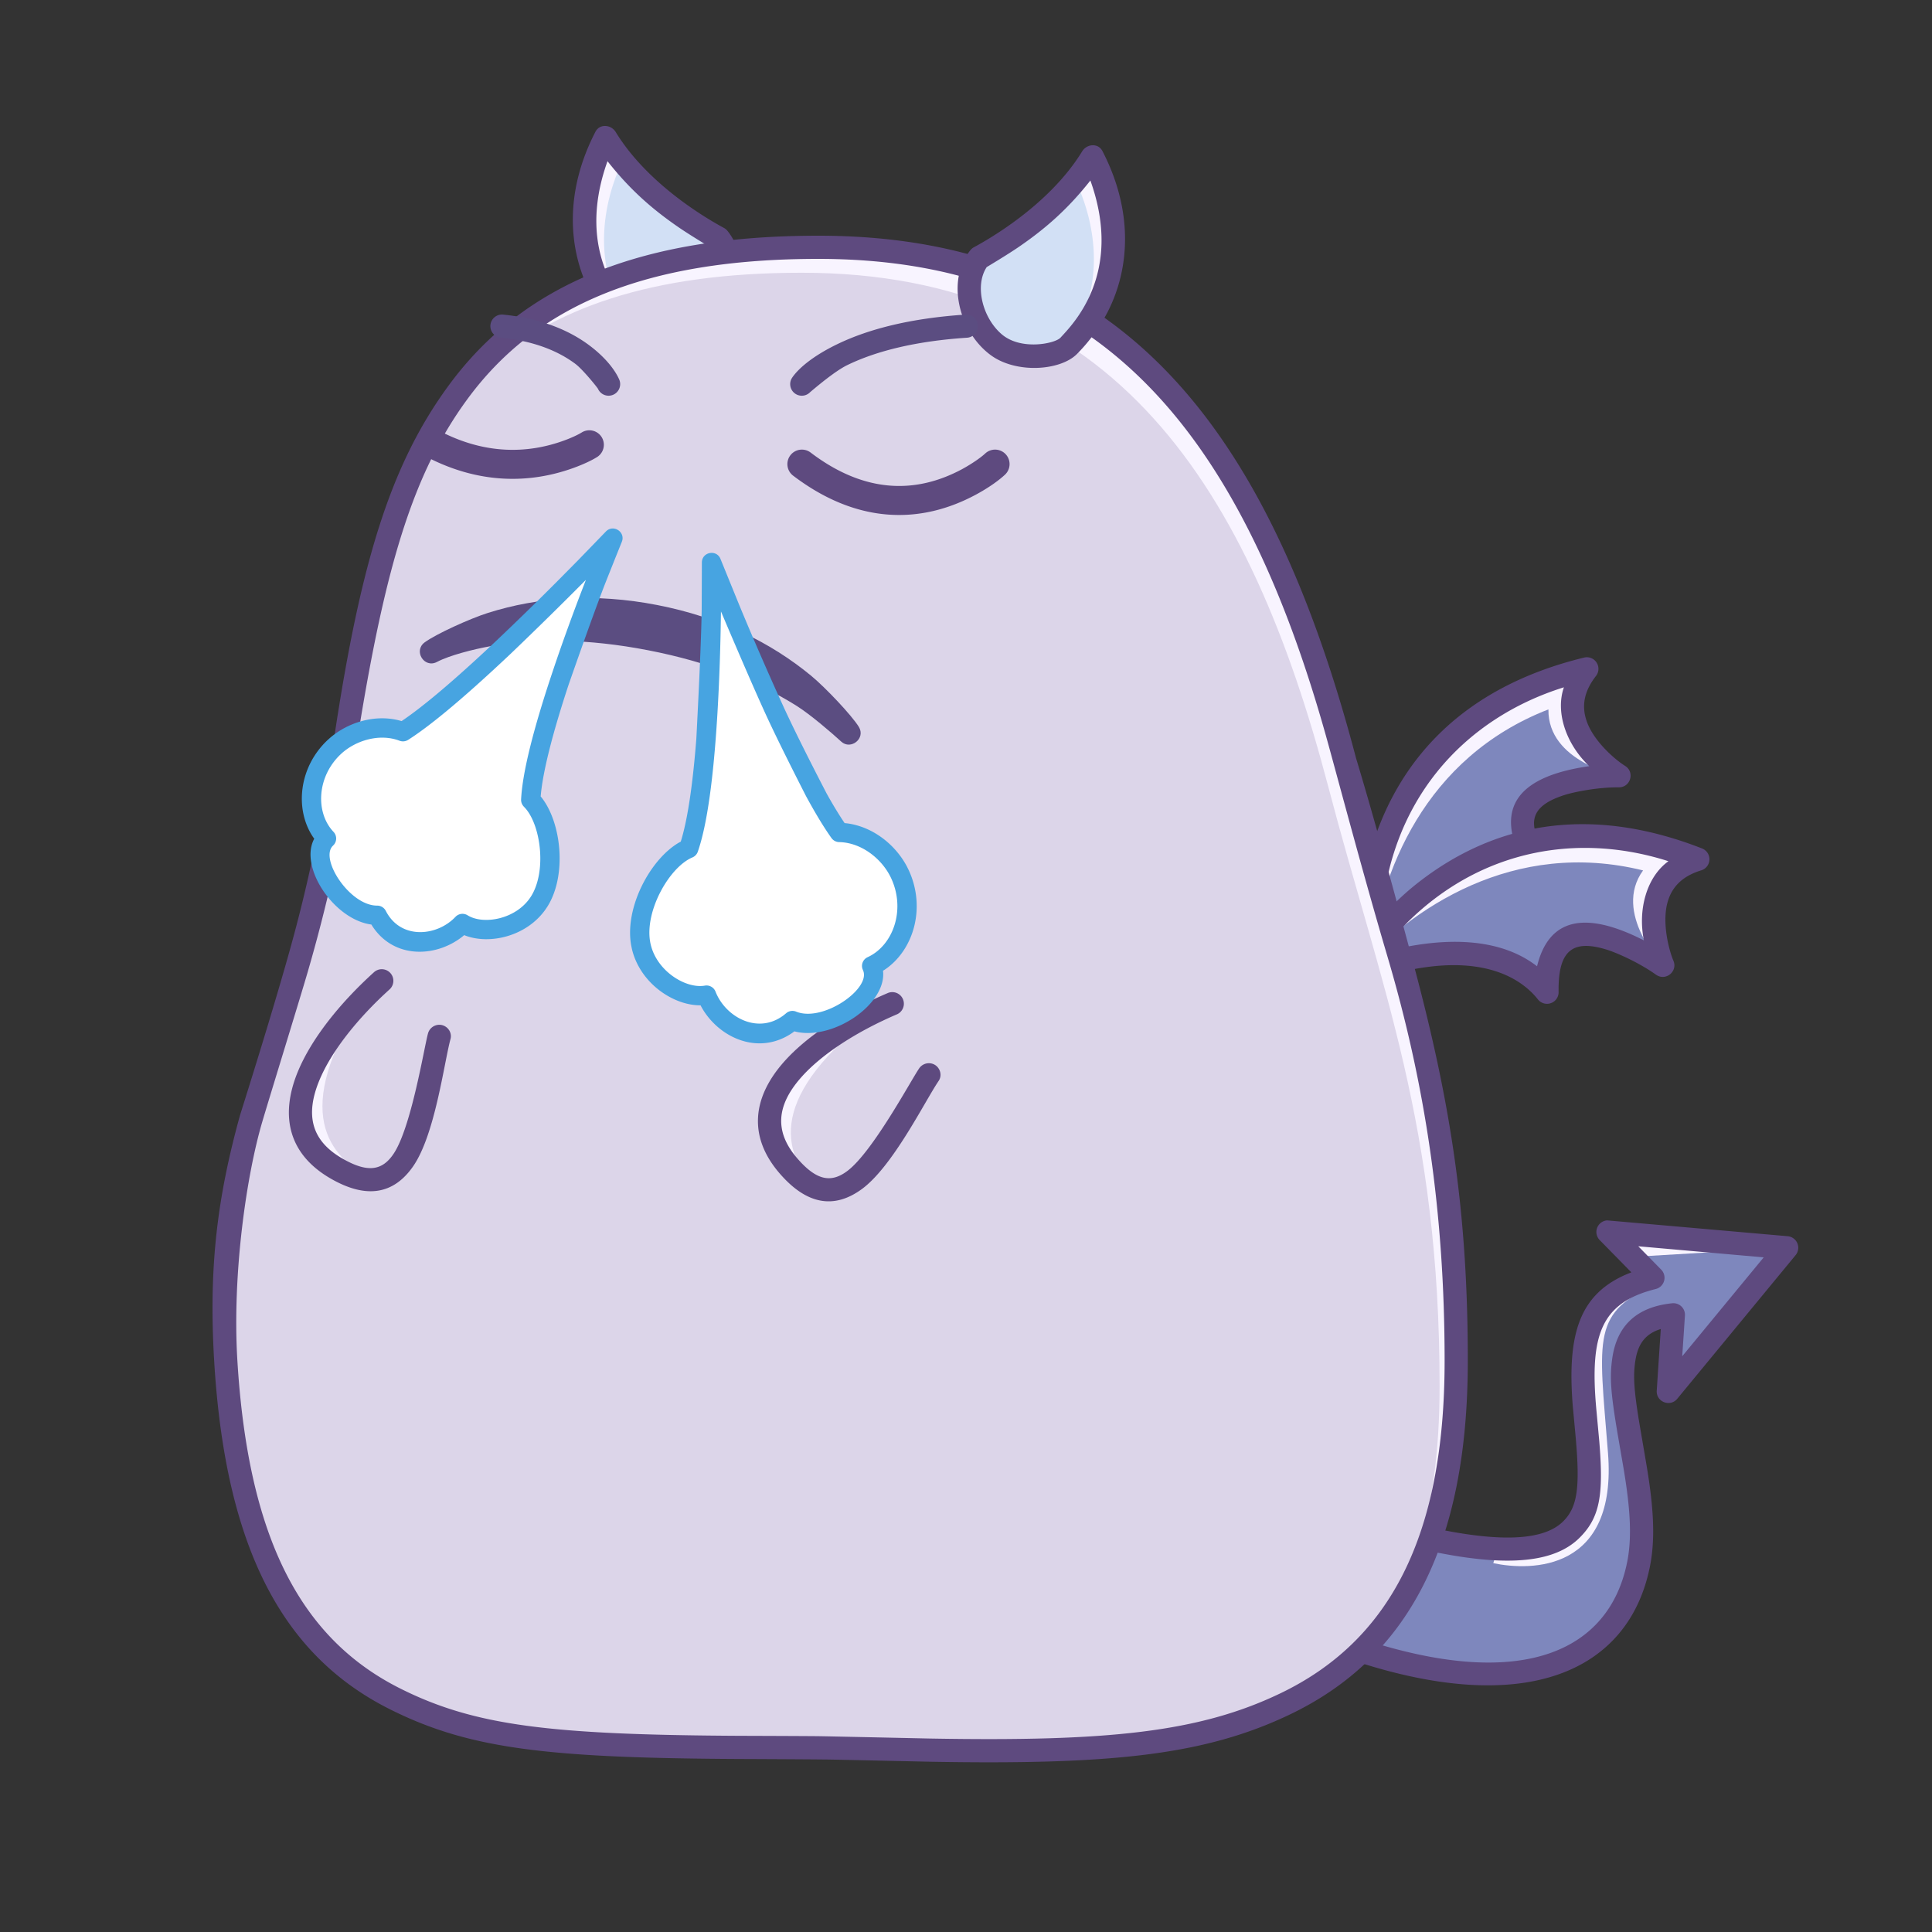 <svg data-id="195-f198d1fe1556cc7-victory" xmlns="http://www.w3.org/2000/svg" viewBox="0 0 100 100"><rect x="0" y="0" width="100" height="100" fill="#333333" stroke="none"/><g fill="none" fill-rule="evenodd"><path fill="#7e87bd" d="m83.23 63.766 9.246.818-6.124 7.434.26-3.964c-5.261.545-.802 7.83-1.795 12.884-.688 3.503-4.24 8.004-14.967 4.313L72 79.182c18.936 5.048 3.86-10.616 13.556-13.045z"/><path fill="#f8f4ff" d="m83.23 63.766 9.246.818-7.59.449c.715.463 1.03.918.947 1.365-3.453 1.566-3.091 2.67-2.604 8.8.487 6.13-3.946 6.13-5.934 5.712.338-1.621 4.303-.505 4.687-2.985.525-3.385-2.023-10.386 3.574-11.788z"/><path fill="#5e4a7f" fill-rule="nonzero" d="M83.187 63.167a.6.6 0 0 0-.386 1.02l1.638 1.67-.12.047c-2.575 1.038-3.207 3.137-2.915 6.84l.152 1.638c.229 2.603.104 3.628-.658 4.375-1.117 1.096-3.824 1.157-8.743-.154a.6.6 0 0 0-.72.379l-2.15 6.068a.6.6 0 0 0 .37.768c9.337 3.213 14.683.67 15.75-4.764.219-1.112.209-2.336.02-3.857l-.051-.387c-.042-.3-.086-.588-.142-.928l-.392-2.296c-.268-1.651-.312-2.37-.197-3.14l.03-.17c.142-.715.478-1.175 1.111-1.425l.178-.063-.209 3.19c-.038.582.692.871 1.062.422l6.125-7.434a.6.6 0 0 0-.41-.98zm1.61 1.34 6.492.574-4.217 5.118.14-2.106a.6.6 0 0 0-.661-.636c-1.849.192-2.848 1.166-3.095 2.812-.15 1.006-.084 1.84.276 3.973l.28 1.624c.073.427.125.762.173 1.11.22 1.582.249 2.798.043 3.846l-.044.208c-.965 4.322-5.173 6.405-12.996 4.024l-.569-.18 1.763-4.973.243.062c4.823 1.201 7.668 1.068 9.114-.35 1.082-1.06 1.266-2.236 1.04-5.006l-.153-1.66c-.35-3.866.247-5.52 3.075-6.228a.6.6 0 0 0 .283-1.002z"/><path fill="#7e87bd" d="M70.893 49.822S69.558 37.68 82.134 34.62c-2.357 3.024 1.664 5.533 1.664 5.533s-7.496-.088-4.101 4.58c-4.815-1.433-8.804 5.09-8.804 5.09z"/><path fill="#f8f4ff" d="M82.134 34.619c-2.357 3.024 1.664 5.533 1.664 5.533s-3.693-.716-3.652-3.434c-6.408 2.492-8.73 8.434-9.253 13.104-.48-1.596-.35-11.78 11.241-15.203z"/><path fill="#5e4a7f" fill-rule="nonzero" d="M70.897 44.207c-.387 1.356-.842 4.164-.6 5.68.089.56.773.733 1.108.248 3.81-5.526 6.975-5.17 8.12-4.829a.6.6 0 0 0 .657-.927c-1.317-1.81-.914-2.685.808-3.233.482-.153 1.698-.402 2.8-.394.609.004.84-.788.325-1.109s-1.594-1.248-1.97-2.263c-.293-.789-.18-1.569.463-2.392a.6.6 0 0 0-.615-.952c-6.184 1.505-9.684 5.216-11.096 10.171zm10.05-8.632c-.449 1.292.113 2.942 1.313 4.082-3.744.53-4.589 2.143-3.757 4.272-1-.039-3.661.044-7.028 4.076.306-6.5 4.266-10.805 9.472-12.43z"/><path fill="#7e87bd" d="M69.94 50.47s5.882-10.713 17.94-5.995c-3.669 1.123-1.817 5.487-1.817 5.487s-6.088-4.377-5.99 1.395c-3.12-3.94-10.134-.888-10.134-.888z"/><path fill="#f8f4ff" d="M87.88 44.475c-3.669 1.123-1.817 5.487-1.817 5.487s-2.613-2.708-1.018-4.91c-6.68-1.64-11.994 1.893-15.106 5.417.524-1.583 6.48-9.849 17.94-5.994z"/><path fill="#5e4a7f" fill-rule="nonzero" d="M73.168 45.872c-1.096.889-3.082 2.927-3.755 4.308a.602.602 0 0 0 .766.84c6.295-2.337 8.682-.228 9.424.71a.6.6 0 0 0 1.07-.383c-.037-2.24.795-2.724 2.52-2.184.482.152 1.622.647 2.52 1.286.495.353 1.14-.163.903-.721s-.589-1.939-.315-2.985c.214-.815.755-1.388 1.754-1.694a.6.6 0 0 0 .043-1.133c-5.929-2.32-10.927-1.29-14.93 1.956zm13.19-1.296c-1.11.8-1.598 2.474-1.27 4.098-3.37-1.718-4.989-.882-5.53 1.34-.798-.607-3.024-2.067-8.098-.698 3.985-5.15 9.7-6.4 14.898-4.74z"/><path fill="#d2e0f5" d="M31.34 7.118s-3.1 5.368 1.22 9.778c.507.518 2.445.922 3.691 0 1.247-.923 2.059-3.185.935-4.57-4.332-2.363-5.846-5.208-5.846-5.208z"/><path fill="#f8f4ff" d="M31.34 7.118s-3.1 5.368 1.22 9.778c.076.078.185.154.32.223-2.859-3.683-1.157-7.761-.662-8.767-.616-.743-.878-1.234-.878-1.234z"/><path fill="#5e4a7f" fill-rule="nonzero" d="M31.87 6.836c1.741 2.846 5.016 4.643 5.603 4.963a.6.6 0 0 1 .179.148c1.274 1.571.598 4.216-1.044 5.431-1.322.979-3.62.814-4.477-.062a8.892 8.892 0 0 1-1.594-2.195c-1.158-2.278-1.3-5.246.284-8.303.219-.423.807-.377 1.049.018zm-.426 1.508c-1.748 4.876.976 7.5 1.544 8.132.278.31 2.04.681 3.04-.169.998-.85 1.42-2.516.781-3.482-.747-.449-1.304-.8-1.672-1.052-1.371-.942-2.527-1.95-3.693-3.43z"/><path fill="#dcd5e9" fill-rule="nonzero" d="M40.495 90.768c15.991 0 35.019 3.4 35.019-20.018 0-13.473-3.022-20.597-5.765-31.04-4.038-15.374-11.006-26.593-27.254-26.593-19.29 0-22.284 11.237-24.638 26.593-2.353 15.356-6.774 18.703-6.03 31.04 1.21 20.018 12.677 20.018 28.668 20.018z"/><path fill="#f8f4ff" d="M42.495 13.117c16.248 0 23.216 11.219 27.254 26.593 2.743 10.443 5.765 17.567 5.765 31.04 0 7.673-2.043 12.467-5.353 15.445 2.717-3.017 4.353-7.578 4.353-14.445 0-13.473-3.022-20.597-5.765-31.04-4.038-15.374-11.006-26.593-27.254-26.593-7.814 0-12.954 1.844-16.46 5.058 3.51-3.829 8.868-6.058 17.46-6.058z"/><path fill="#5e4a7f" fill-rule="nonzero" d="M42.354 12.2c14.98 0 23.083 8.953 27.834 27.04.726 2.394 1.732 5.997 3.016 10.809 1.925 7.217 2.769 12.852 2.769 20.384 0 9.603-3.135 15.392-9.185 18.297-4.424 2.124-9.274 2.621-18.61 2.457-2.909-.064-4.608-.101-5.099-.11s-2.125-.02-4.902-.032c-9.917-.055-13.91-.536-17.968-2.56-5.58-2.783-8.538-8.354-9.122-18.016-.29-4.82.144-8.441 1.337-12.746 1.133-3.603 1.995-6.462 2.585-8.577.886-3.173 1.628-6.572 2.292-10.986 1.378-9.164 2.942-14.129 5.898-18.176 3.805-5.21 9.836-7.784 19.155-7.784zm0 1.2c-8.961 0-14.626 2.418-18.186 7.292-2.755 3.77-4.198 8.501-5.597 17.127l-.404 2.563a82.547 82.547 0 0 1-2.23 9.892c-.381 1.318-1.973 6.473-2.356 7.77-.82 2.77-1.566 7.883-1.296 12.353.56 9.268 3.309 14.445 8.46 17.014 3.836 1.914 7.738 2.38 17.471 2.434 2.444.008 3.837.015 4.181.02s2.273.046 5.786.122c9.155.161 13.885-.322 18.086-2.339 5.604-2.69 8.504-8.047 8.504-17.215 0-7.704-1.015-14.346-2.954-20.908-1.199-4.058-2.384-8.524-3.073-11.026C64.088 21.589 56.396 13.4 42.354 13.4z"/><path fill="#f8f4ff" d="M42.031 61.34c-1.61-1.99-2.287-4.879 4.057-9.468 0 0-9.95 5.364-4.057 9.468z"/><path fill="#5e4a7f" fill-rule="nonzero" d="M40.547 54.996c-1.619 1.85-1.812 3.858-.2 5.731 1.4 1.626 2.82 1.868 4.253.826 1.61-1.17 3.264-4.544 3.985-5.606.186-.274.09-.651-.19-.827a.609.609 0 0 0-.827.19c-.432.637-2.384 4.28-3.685 5.28-.858.66-1.621.522-2.626-.645-1.188-1.381-1.06-2.728.193-4.159 1.077-1.23 2.932-2.412 4.988-3.29a.6.6 0 0 0-.471-1.103c-2.208.942-4.205 2.214-5.42 3.603z"/><path fill="#f8f4ff" d="M18.827 60.805c-2.171-1.357-3.754-3.87.752-10.28 0 0-7.664 8.318-.752 10.28z"/><path fill="#5e4a7f" fill-rule="nonzero" d="M15.405 55.497c-.928 2.278-.456 4.24 1.68 5.487 1.854 1.082 3.275.848 4.291-.605 1.142-1.633 1.607-5.363 1.943-6.603.086-.32-.127-.645-.45-.72a.609.609 0 0 0-.72.45c-.201.742-.86 4.824-1.765 6.196-.596.904-1.364 1.021-2.694.245-1.575-.919-1.891-2.235-1.173-3.997.617-1.515 1.987-3.237 3.646-4.738a.6.6 0 1 0-.806-.89c-1.78 1.61-3.255 3.465-3.952 5.175z"/><path fill="#d2e0f5" d="M56.542 8.117s3.1 5.368-1.22 9.778c-.507.518-2.445.922-3.691 0-1.247-.923-2.059-3.185-.935-4.57 4.332-2.363 5.846-5.208 5.846-5.208z"/><path fill="#f8f4ff" d="M56.542 8.117s3.1 5.368-1.22 9.778a1.245 1.245 0 0 1-.32.223c2.859-3.683 1.157-7.761.662-8.767.616-.743.878-1.234.878-1.234z"/><path fill="#5e4a7f" fill-rule="nonzero" d="M56.012 7.835c-1.741 2.846-5.016 4.643-5.603 4.963a.6.6 0 0 0-.179.148c-1.274 1.571-.598 4.216 1.044 5.431 1.322.979 3.62.814 4.477-.062a8.892 8.892 0 0 0 1.594-2.195c1.158-2.278 1.3-5.246-.284-8.303-.219-.423-.807-.377-1.049.018zm.426 1.508c1.748 4.876-.976 7.5-1.544 8.132-.278.31-2.04.681-3.04-.169-.998-.85-1.42-2.516-.781-3.482.747-.449 1.304-.8 1.672-1.052 1.371-.942 2.527-1.95 3.693-3.43z"/><g fill-rule="nonzero"><path fill="#5b4d81" d="M41.254 36.548c-1.993-1.256-4.54-2.275-7.693-2.888s-5.896-.624-8.214-.206c-.804.145-2.072.46-2.73.808s-1.236-.576-.634-1.015c.601-.44 2.363-1.236 3.273-1.523 2.588-.818 5.529-1.037 8.761-.408s5.876 1.934 7.97 3.662c.735.608 2.086 2.033 2.463 2.639.377.606-.417 1.22-.907.769s-1.598-1.402-2.29-1.838z"/><path fill="#5e4a7f" d="M30.107 22.386a.75.75 0 1 1 .796 1.272c-.243.152-.664.363-1.24.57-2.267.815-4.849.815-7.5-.538a.75.75 0 0 1 .683-1.336c2.246 1.147 4.405 1.147 6.31.462.468-.168.794-.332.95-.43zM50.994 23.473a.75.75 0 1 1 1.022 1.098c-.294.274-.811.66-1.526 1.043-2.849 1.524-6.124 1.524-9.439-.995a.75.75 0 1 1 .908-1.194c2.806 2.132 5.456 2.132 7.824.866.345-.185.908-.535 1.21-.818z"/><path fill="#5b4d81" d="M31.742 20.431a.6.6 0 0 1-.791-.307c-.025-.056-.775-.995-1.176-1.295-.932-.695-2.191-1.18-3.837-1.35a.6.6 0 1 1 .124-1.193c1.859.192 3.323.756 4.43 1.581.861.642 1.349 1.3 1.557 1.773a.6.6 0 0 1-.307.791zM41.162 20.378a.6.6 0 0 0 .773-.082c.86-.73 1.506-1.2 1.938-1.407 1.503-.726 3.533-1.232 6.167-1.408a.6.6 0 1 0-.08-1.197c-2.782.186-4.961.729-6.609 1.524-1.288.622-2.027 1.267-2.347 1.737a.6.6 0 0 0 .158.833z"/></g><path fill="#fff" d="M41.016 52.824c1.8.735 4.768-1.427 4.1-2.826 1.427-.653 2.406-2.715 1.465-4.747-.412-.89-1.546-2.133-3.138-2.165-2.467-3.45-6.615-13.968-6.615-13.968s.113 11.06-1.183 14.8c-1.187.5-2.85 2.856-2.486 4.919s2.484 2.834 3.409 2.67c.393 1.007 2.414 3.082 4.448 1.317zM19.53 47.375c-1.86.007-3.716-2.972-2.624-3.973-1.031-1.09-1.161-3.268.4-4.733.685-.641 2.134-1.337 3.557-.795C24.284 35.7 31.727 27.86 31.727 27.86s-4.059 9.765-4.25 13.544c.874.867 1.506 3.551.444 5.25s-3.216 1.623-3.978 1.147c-.709.752-3.242 1.868-4.414-.425z"/><path fill="#47a4e1" fill-rule="nonzero" d="m36.329 29.123-.01 2.434c-.017 1.22-.109 3.443-.276 6.666-.173 2.23-.42 3.997-.75 5.149l-.056.19-.095.051c-1.49.868-2.819 3.362-2.474 5.311l.04.195c.41 1.735 2.081 2.893 3.49 2.916l.062-.001.04.077c.878 1.591 2.965 2.575 4.743 1.327l.073-.056.137.033c1.952.394 4.624-1.457 4.455-3.136l-.005-.032.095-.06c1.495-1.01 2.137-3.204 1.238-5.146l-.088-.179c-.587-1.12-1.732-2.051-3.067-2.241l-.165-.019-.148-.222a22.53 22.53 0 0 1-.793-1.33c-.992-1.915-1.736-3.414-2.233-4.497a160.337 160.337 0 0 1-2.276-5.231l-.972-2.388c-.203-.516-.97-.366-.965.189zm.97 3.555.018-1.03c1.034 2.435 1.805 4.209 2.316 5.322.452.986 1.149 2.4 2.09 4.243.485.892.924 1.618 1.314 2.164a.5.5 0 0 0 .397.21c1.163.023 2.232.876 2.694 1.874.759 1.637.097 3.48-1.219 4.082a.5.5 0 0 0-.275.585l.032.085c.45.945-2.062 2.719-3.46 2.148a.5.5 0 0 0-.517.085c-1.352 1.173-3.12.247-3.654-1.12a.5.5 0 0 0-.553-.31c-1.007.177-2.57-.795-2.83-2.266-.285-1.615 1.002-3.872 2.188-4.37a.5.5 0 0 0 .279-.298c.492-1.42.815-3.87 1.01-7.076.084-1.39.14-2.854.17-4.328zM32.183 28.05a492.264 492.264 0 0 0-.863 2.161c-.422 1.088-1.051 2.83-1.888 5.225-.789 2.396-1.294 4.33-1.43 5.61l-.017.178.06.073c1.016 1.31 1.302 4.007.294 5.62l-.11.164c-.987 1.391-2.881 1.822-4.146 1.344l-.056-.023-.073.06c-1.353 1.087-3.546 1.206-4.681-.525l-.05-.083-.133-.021c-1.878-.358-3.585-2.956-2.838-4.397l.014-.023-.065-.09c-.959-1.438-.738-3.617.757-5.02l.143-.127c.926-.787 2.282-1.205 3.54-.893l.145.04.202-.138c.42-.294.903-.666 1.443-1.111.96-.792 2.08-1.797 3.322-2.97a145.838 145.838 0 0 0 3.107-3.033l1.051-1.062 1.447-1.495c.382-.403 1.038.024.825.536zm-2.174 2.788.317-.824a211.759 211.759 0 0 1-3.886 3.817c-1.257 1.187-2.393 2.206-3.373 3.014-.75.618-1.399 1.105-1.941 1.45a.5.5 0 0 1-.447.045c-1.03-.392-2.275-.021-3.037.693-1.249 1.172-1.322 3.028-.379 4.024a.5.5 0 0 1 .036.645l-.061.068c-.721.66.857 3.11 2.283 3.104a.5.5 0 0 1 .448.273c.77 1.507 2.65 1.32 3.605.31a.5.5 0 0 1 .628-.082c.82.512 2.54.212 3.29-.988.795-1.274.515-3.597-.282-4.532l-.09-.098a.5.5 0 0 1-.148-.38c.073-1.439.663-3.727 1.64-6.64.422-1.264.897-2.58 1.397-3.9z"/></g></svg>